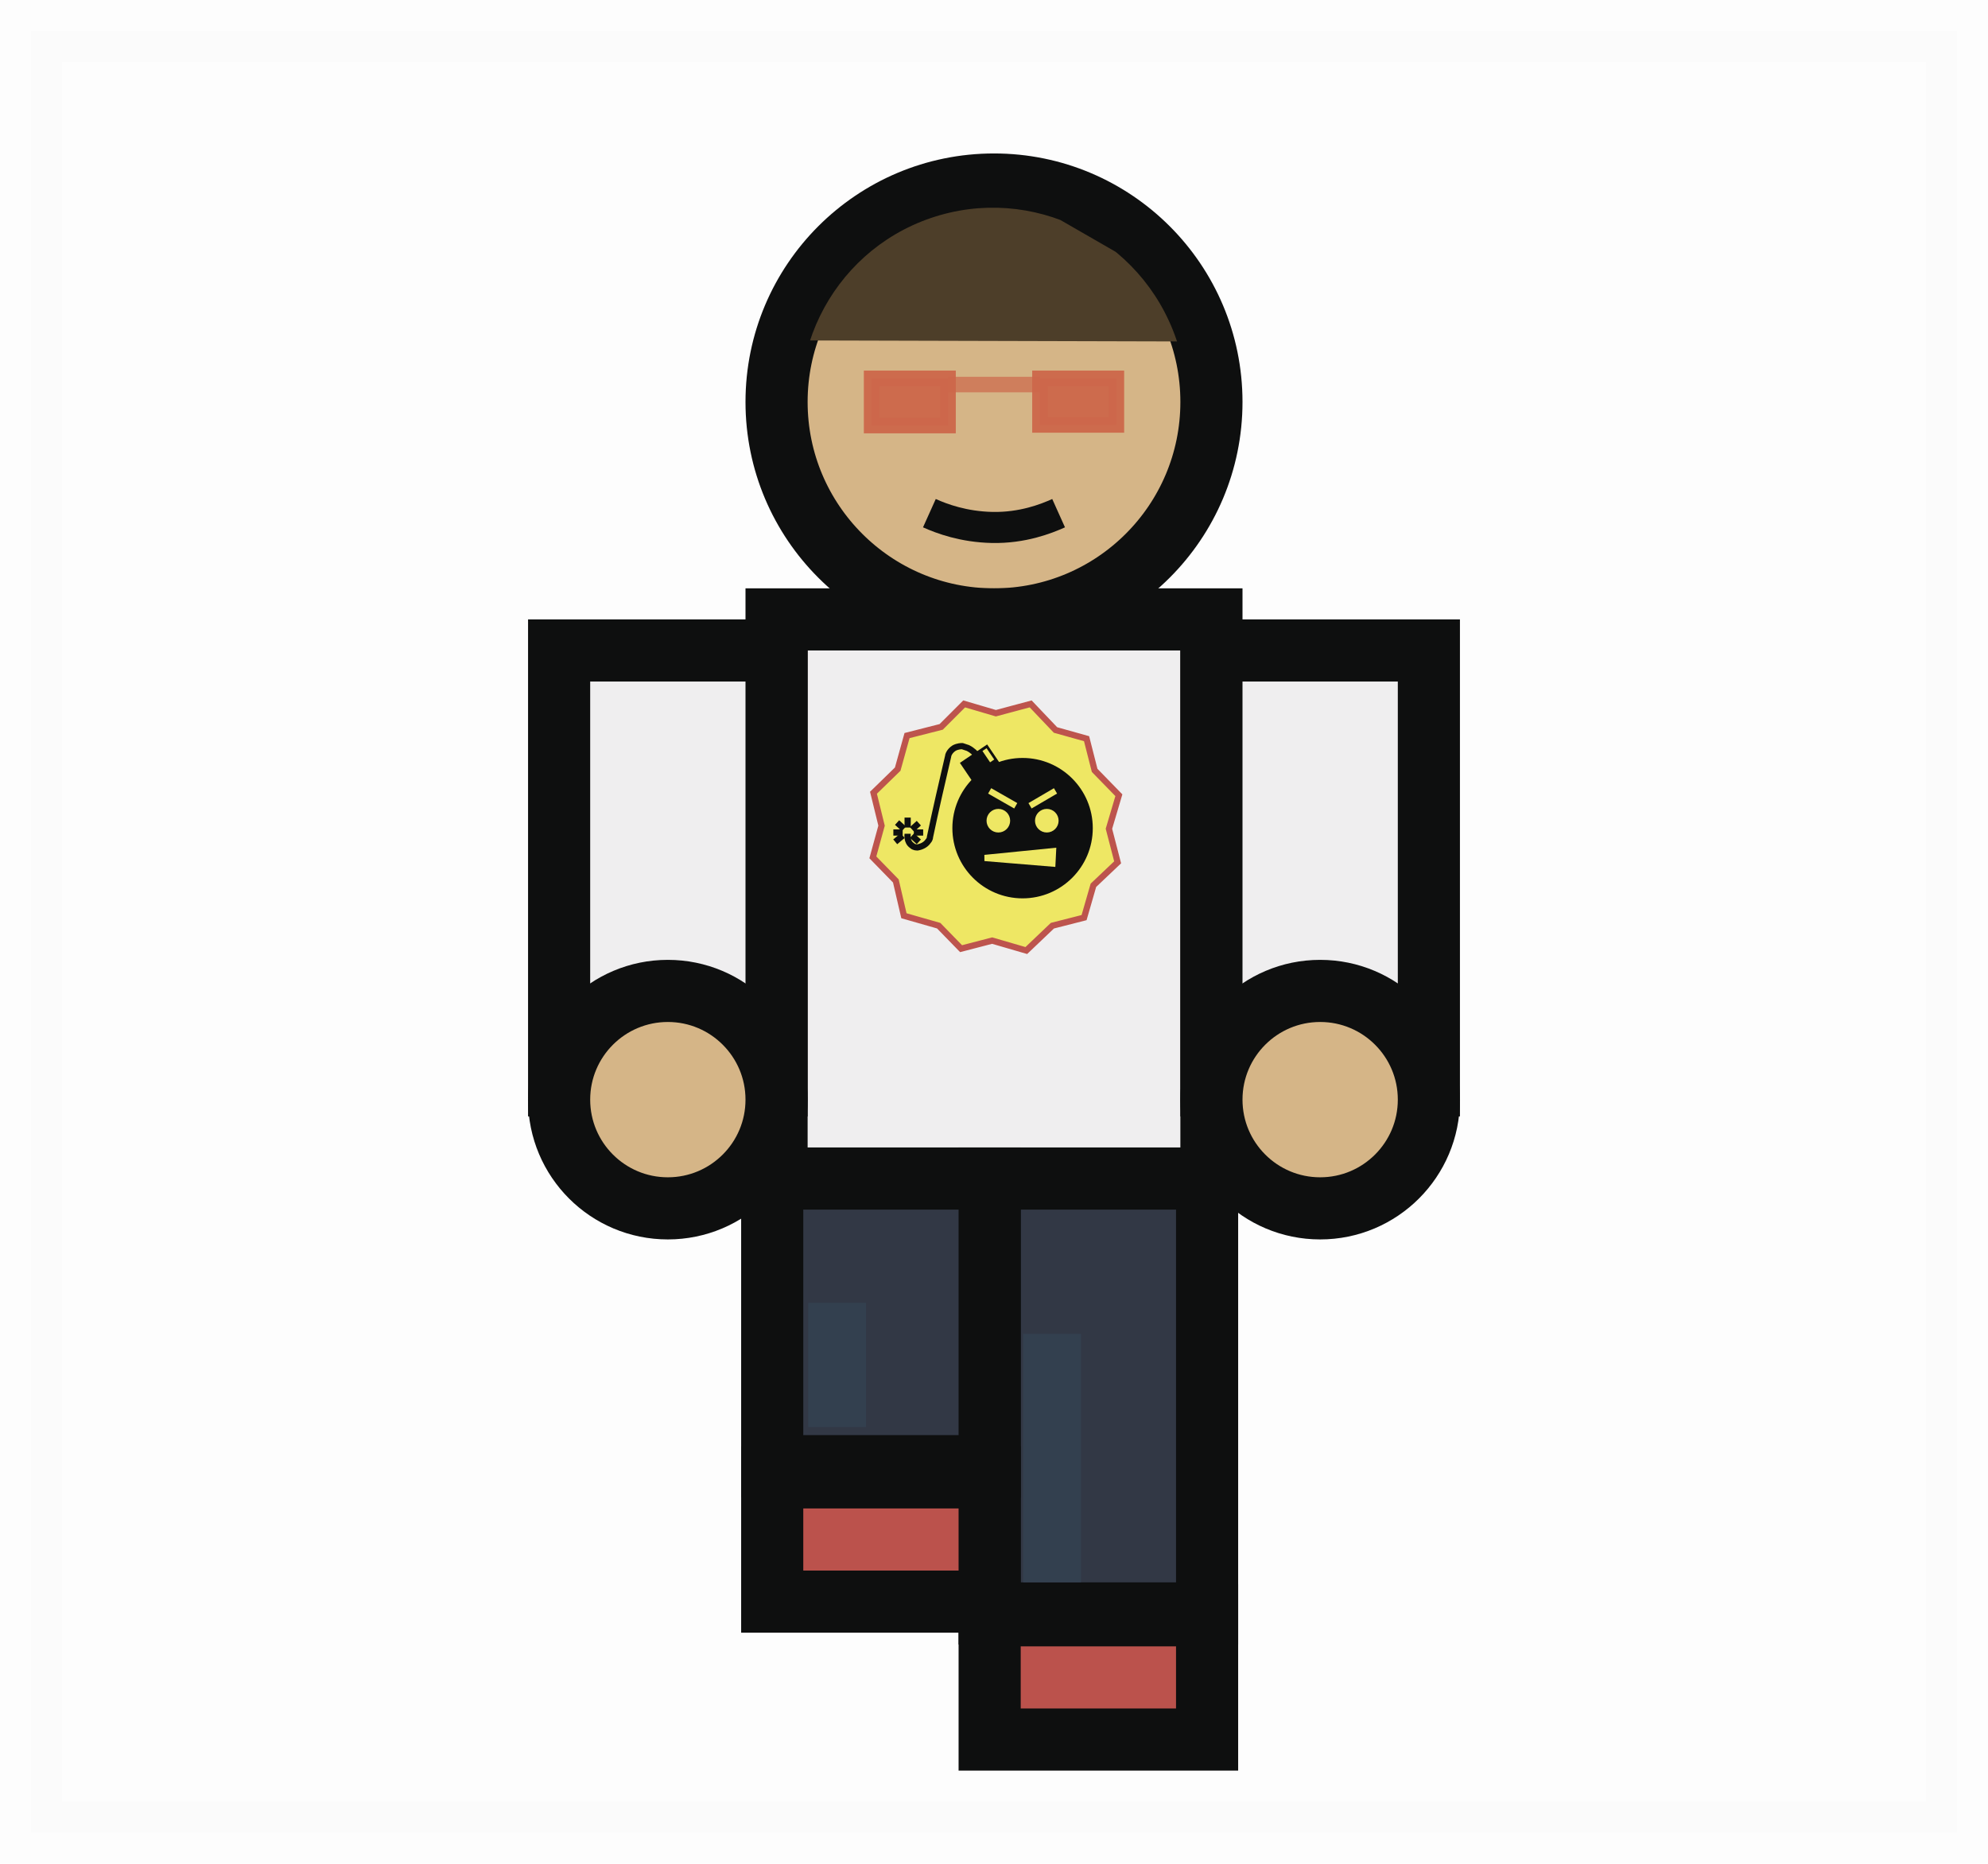 <?xml version="1.0" encoding="utf-8"?>
<!-- Generator: Adobe Illustrator 23.0.5, SVG Export Plug-In . SVG Version: 6.00 Build 0)  -->
<svg version="1.1" id="Слой_1" xmlns="http://www.w3.org/2000/svg" xmlns:xlink="http://www.w3.org/1999/xlink" x="0px" y="0px"
	 viewBox="0 0 32 30" style="enable-background:new 0 0 32 30;" xml:space="preserve">
<style type="text/css">
	.st0{opacity:0.01;fill:#1B1917;stroke:#1B1917;stroke-miterlimit:10;}
	.st1{fill:#D5B587;stroke:#0E0F0F;stroke-miterlimit:10;}
	.st2{fill:#EFEEEF;stroke:#0E0F0F;stroke-miterlimit:10;}
	.st3{fill:none;stroke:#0E0F0F;stroke-width:0.5;stroke-miterlimit:10;}
	.st4{clip-path:url(#SVGID_2_);fill:#4D3E29;}
	.st5{fill:#EEE764;stroke:#BD544D;stroke-width:0.1;stroke-miterlimit:10;}
	.st6{fill:#0E0F0F;stroke:#0E0F0F;stroke-width:0.1;stroke-miterlimit:10;}
	.st7{fill:#EEE764;stroke:#EEE764;stroke-width:0.1;stroke-miterlimit:10;}
	.st8{fill:none;stroke:#EEE764;stroke-width:0.1;stroke-miterlimit:10;}
	.st9{fill:#0E0F0F;}
	.st10{fill:#EEE764;}
	.st11{fill:none;stroke:#0E0F0F;stroke-width:0.1;stroke-miterlimit:10;}
	.st12{opacity:0.95;fill:#CD674B;stroke:#CD674B;stroke-width:0.25;stroke-miterlimit:10;}
	.st13{opacity:0.7;fill:none;stroke:#CD674B;stroke-width:0.25;stroke-miterlimit:10;}
	.st14{fill:#BB524C;stroke:#0E0F0F;stroke-miterlimit:10;}
	.st15{fill:#323845;stroke:#0E0F0F;stroke-miterlimit:10;}
	.st16{fill:#33404F;}
</style>
<rect x="0.5" y="0.5" class="st0" width="31" height="29"/>
<g>
	<circle class="st1" cx="16" cy="6.47" r="3.5"/>
	<rect x="12.5" y="9.97" class="st2" width="7" height="9"/>
	<rect x="9" y="10.47" class="st2" width="3.5" height="7"/>
	<rect x="19.5" y="10.47" class="st2" width="3.5" height="7"/>
	<circle class="st1" cx="10.75" cy="17.7" r="1.75"/>
	<circle class="st1" cx="21.25" cy="17.7" r="1.75"/>
	<path class="st3" d="M14.96,8.26c0.2,0.09,0.55,0.22,1.01,0.23c0.49,0.01,0.87-0.14,1.07-0.23"/>
	<g>
		<g>
			<defs>
				
					<ellipse id="SVGID_1_" transform="matrix(0.946 -0.323 0.323 0.946 -1.232 5.518)" cx="16" cy="6.47" rx="3.11" ry="3.13"/>
			</defs>
			<clipPath id="SVGID_2_">
				<use xlink:href="#SVGID_1_"  style="overflow:visible;"/>
			</clipPath>
			<polygon class="st4" points="13.75,1.63 20.47,5.5 12.99,5.48 			"/>
		</g>
	</g>
	<g>
		<polygon class="st5" points="17.85,13.34 18.01,12.8 17.62,12.4 17.49,11.89 16.99,11.75 16.59,11.33 16.03,11.48 15.52,11.33 
			15.15,11.7 14.6,11.84 14.45,12.38 14.06,12.76 14.19,13.29 14.05,13.8 14.42,14.18 14.55,14.74 15.11,14.9 15.47,15.27 
			15.97,15.14 16.52,15.3 16.94,14.9 17.45,14.77 17.6,14.25 17.99,13.88 		"/>
		<g>
			<g>
				<circle class="st6" cx="16.46" cy="13.33" r="1.08"/>
				<g>
					<g>
						<circle class="st7" cx="16.07" cy="13.21" r="0.14"/>
						<line class="st8" x1="15.93" y1="12.73" x2="16.35" y2="12.97"/>
					</g>
					<g>
						<circle class="st7" cx="16.85" cy="13.21" r="0.14"/>
						<line class="st8" x1="16.99" y1="12.73" x2="16.58" y2="12.97"/>
					</g>
				</g>
				<polygon class="st7" points="15.85,13.81 16.95,13.7 16.94,13.9 				"/>
			</g>
			<g>
				<g>
					
						<rect x="15.52" y="12.09" transform="matrix(0.828 -0.56 0.56 0.828 -4.17 10.96)" class="st9" width="0.53" height="0.37"/>
					
						<rect x="15.88" y="12.04" transform="matrix(0.828 -0.56 0.56 0.828 -4.077 11.012)" class="st10" width="0.08" height="0.22"/>
				</g>
				<g>
					<path class="st11" d="M14.61,13.42c0,0.01-0.02,0.13,0.07,0.19c0.03,0.03,0.07,0.03,0.09,0.03c0.06-0.01,0.13-0.04,0.17-0.1
						c0.02-0.02,0.03-0.05,0.03-0.07c0.09-0.43,0.19-0.86,0.29-1.29c0-0.02,0.02-0.09,0.1-0.14c0.06-0.03,0.11-0.03,0.13-0.03
						c0.03,0.01,0.06,0.02,0.09,0.03c0.08,0.04,0.12,0.09,0.15,0.12"/>
					<line class="st11" x1="14.68" y1="13.35" x2="14.79" y2="13.25"/>
					<line class="st11" x1="14.55" y1="13.34" x2="14.44" y2="13.24"/>
					<line class="st11" x1="14.53" y1="13.45" x2="14.41" y2="13.55"/>
					<line class="st11" x1="14.61" y1="13.16" x2="14.61" y2="13.32"/>
					<line class="st11" x1="14.53" y1="13.4" x2="14.38" y2="13.4"/>
					<line class="st11" x1="14.79" y1="13.55" x2="14.68" y2="13.45"/>
					<line class="st11" x1="14.86" y1="13.4" x2="14.71" y2="13.4"/>
				</g>
			</g>
		</g>
	</g>
	<g>
		<rect x="14.03" y="6.09" class="st12" width="1.23" height="0.76"/>
		<line class="st13" x1="15.26" y1="6.19" x2="16.74" y2="6.19"/>
		<rect x="16.74" y="6.09" class="st12" width="1.23" height="0.75"/>
	</g>
</g>
<g>
	<rect x="15.93" y="26" class="st14" width="3.5" height="2"/>
	<rect x="15.93" y="18.97" class="st15" width="3.5" height="7"/>
	<rect x="16.47" y="21.47" class="st16" width="0.93" height="4"/>
</g>
<g>
	<rect x="12.43" y="23.78" class="st14" width="3.5" height="2"/>
	<rect x="12.43" y="18.97" class="st15" width="3.5" height="4.63"/>
	<rect x="13.01" y="20.97" class="st16" width="0.93" height="2"/>
</g>
</svg>
